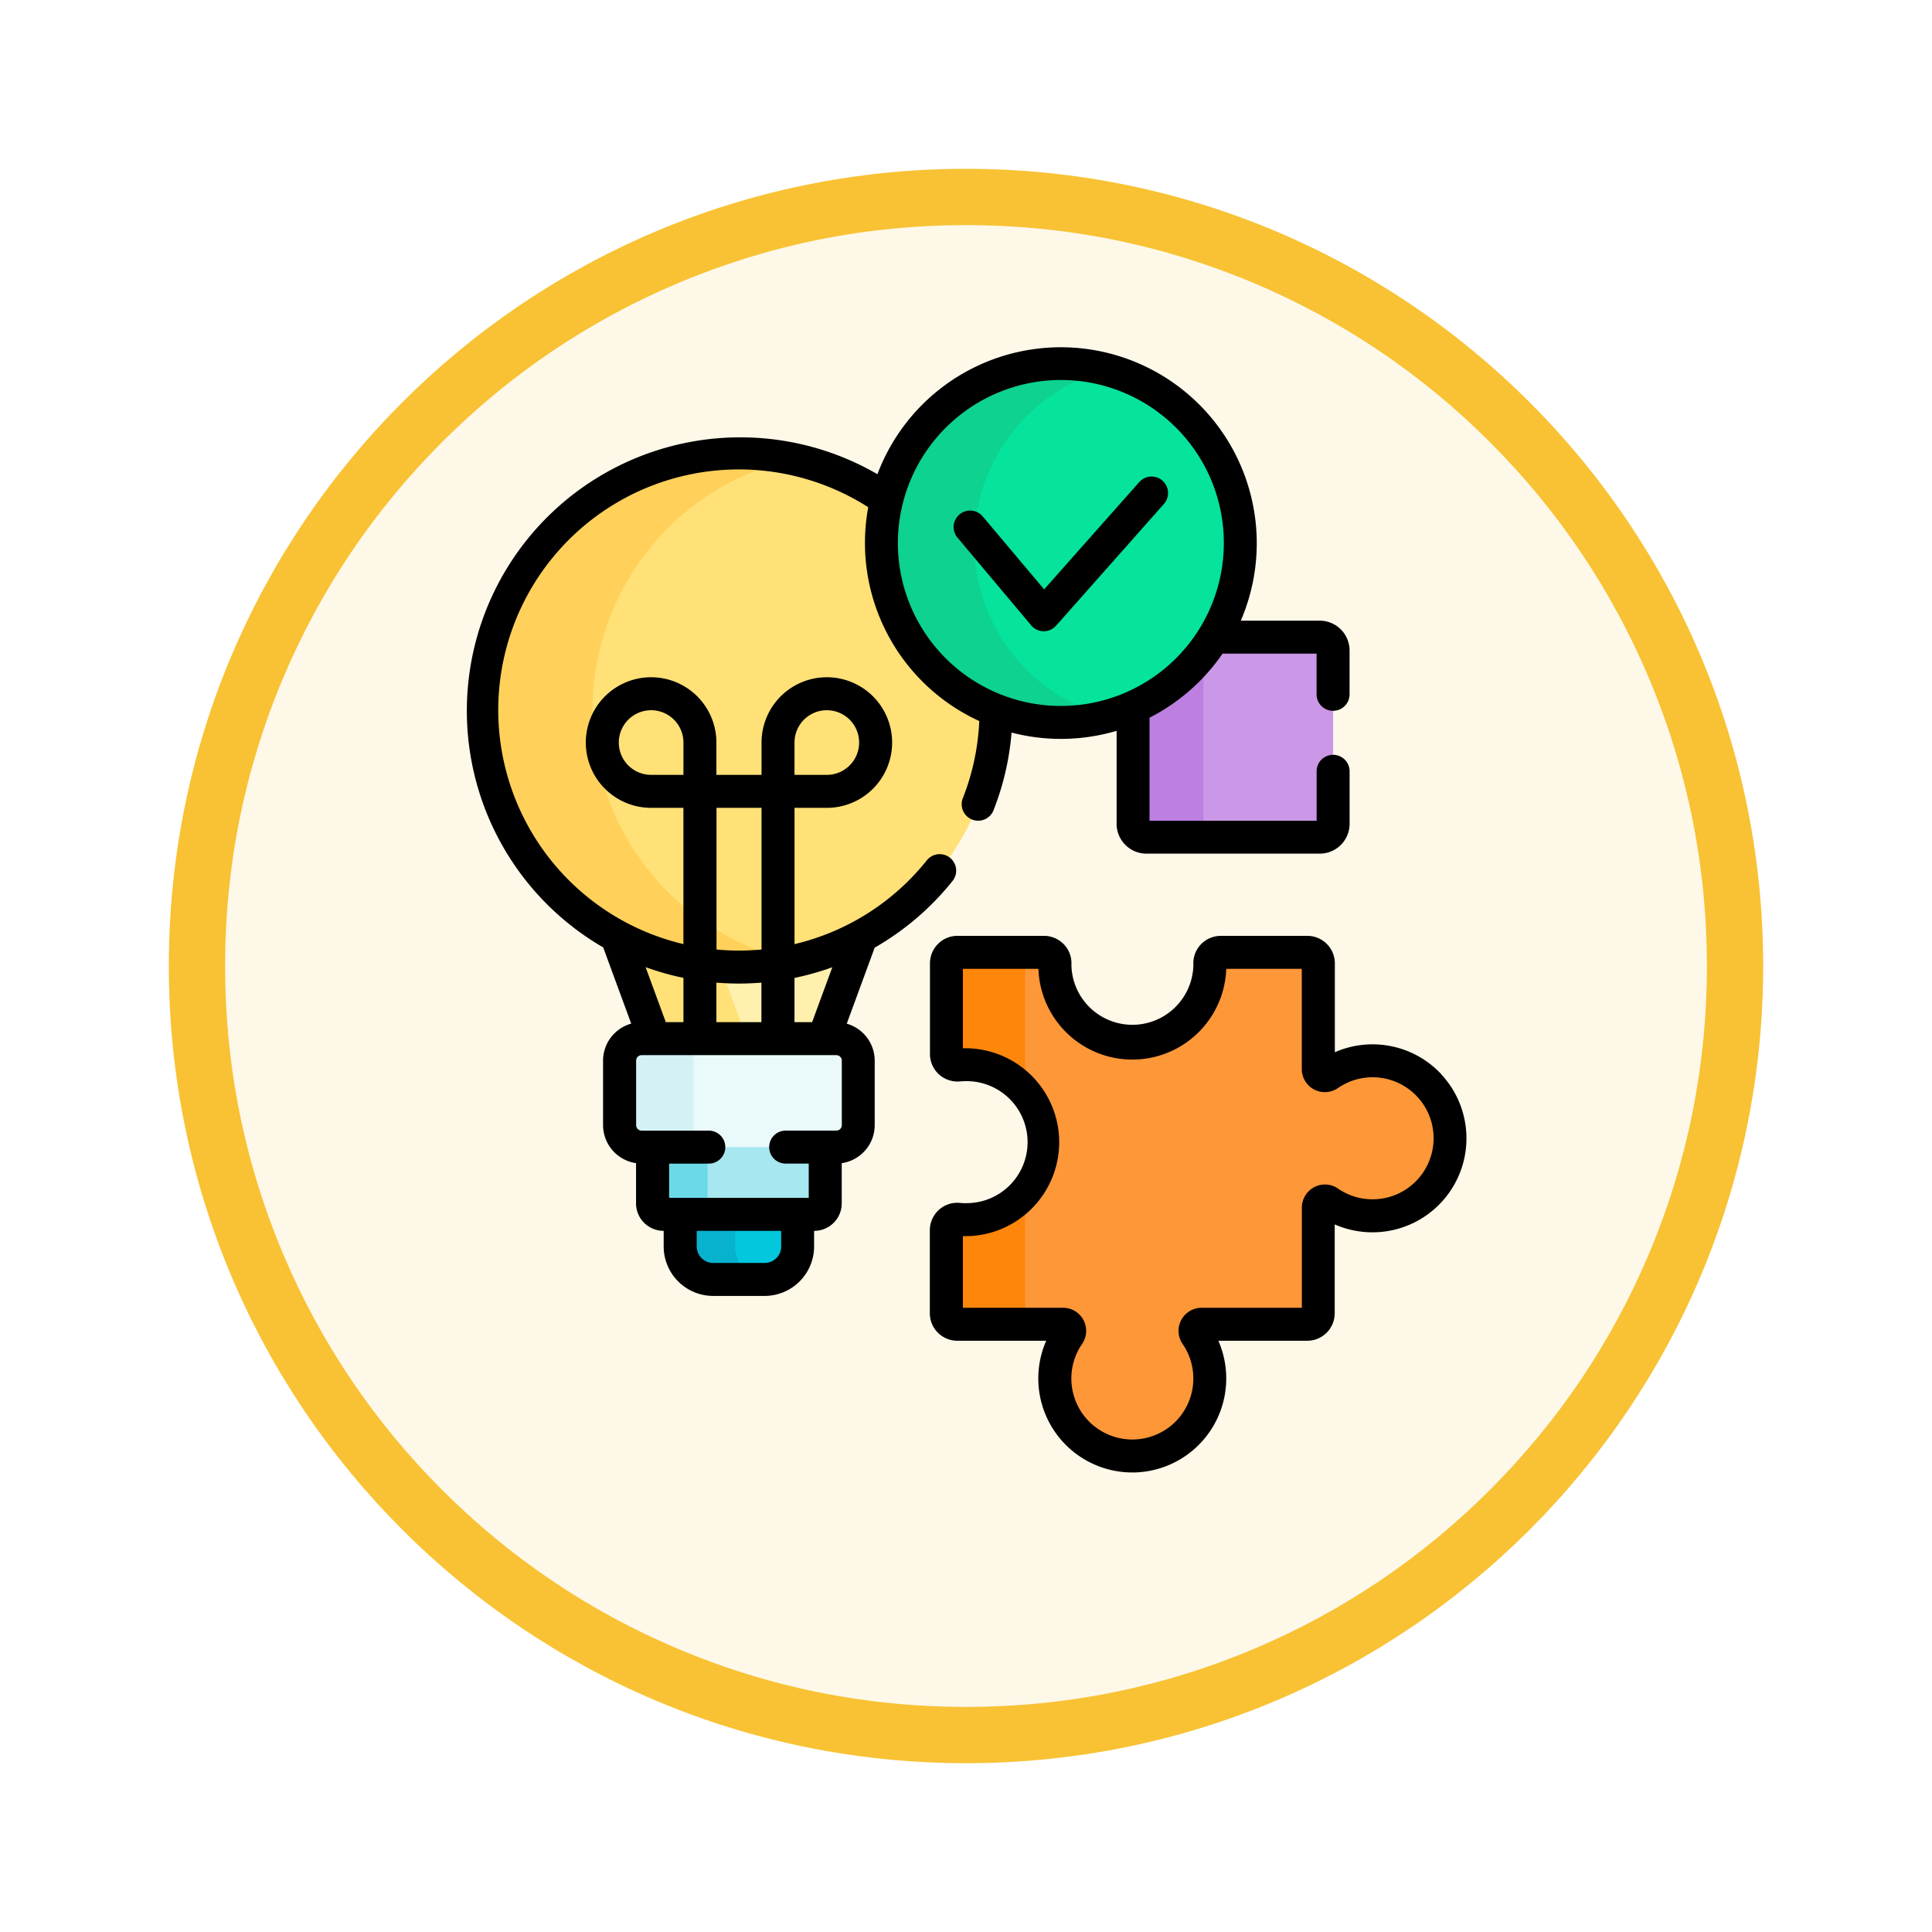 <svg xmlns="http://www.w3.org/2000/svg" xmlns:xlink="http://www.w3.org/1999/xlink" width="103" height="103" viewBox="0 0 103 103">
  <defs>
    <filter id="Trazado_978624" x="0" y="0" width="103" height="103" filterUnits="userSpaceOnUse">
      <feOffset dy="3" input="SourceAlpha"/>
      <feGaussianBlur stdDeviation="3" result="blur"/>
      <feFlood flood-opacity="0.161"/>
      <feComposite operator="in" in2="blur"/>
      <feComposite in="SourceGraphic"/>
    </filter>
  </defs>
  <g id="Grupo_1210831" data-name="Grupo 1210831" transform="translate(-611 -3075)">
    <g id="Grupo_1209502" data-name="Grupo 1209502" transform="translate(419 2761)">
      <g id="Grupo_1180764" data-name="Grupo 1180764" transform="translate(1 -4144)">
        <g id="Grupo_1179463" data-name="Grupo 1179463" transform="translate(200 4464)">
          <g id="Grupo_1144531" data-name="Grupo 1144531">
            <g transform="matrix(1, 0, 0, 1, -9, -6)" filter="url(#Trazado_978624)">
              <g id="Trazado_978624-2" data-name="Trazado 978624" transform="translate(9 6)" fill="#fef8e9">
                <path d="M 42.5 83.5 C 36.964 83.5 31.595 82.416 26.541 80.279 C 21.659 78.214 17.274 75.257 13.509 71.491 C 9.743 67.726 6.786 63.341 4.721 58.459 C 2.584 53.405 1.5 48.036 1.5 42.5 C 1.5 36.964 2.584 31.595 4.721 26.541 C 6.786 21.659 9.743 17.274 13.509 13.509 C 17.274 9.743 21.659 6.786 26.541 4.721 C 31.595 2.584 36.964 1.5 42.5 1.5 C 48.036 1.5 53.405 2.584 58.459 4.721 C 63.341 6.786 67.726 9.743 71.491 13.509 C 75.257 17.274 78.214 21.659 80.279 26.541 C 82.416 31.595 83.5 36.964 83.5 42.5 C 83.5 48.036 82.416 53.405 80.279 58.459 C 78.214 63.341 75.257 67.726 71.491 71.491 C 67.726 75.257 63.341 78.214 58.459 80.279 C 53.405 82.416 48.036 83.5 42.5 83.5 Z" stroke="none"/>
                <path d="M 42.5 3 C 37.166 3 31.994 4.044 27.126 6.103 C 22.422 8.092 18.198 10.941 14.569 14.569 C 10.941 18.198 8.092 22.422 6.103 27.126 C 4.044 31.994 3 37.166 3 42.5 C 3 47.834 4.044 53.006 6.103 57.874 C 8.092 62.578 10.941 66.802 14.569 70.431 C 18.198 74.059 22.422 76.908 27.126 78.897 C 31.994 80.956 37.166 82 42.5 82 C 47.834 82 53.006 80.956 57.874 78.897 C 62.578 76.908 66.802 74.059 70.431 70.431 C 74.059 66.802 76.908 62.578 78.897 57.874 C 80.956 53.006 82 47.834 82 42.5 C 82 37.166 80.956 31.994 78.897 27.126 C 76.908 22.422 74.059 18.198 70.431 14.569 C 66.802 10.941 62.578 8.092 57.874 6.103 C 53.006 4.044 47.834 3 42.5 3 M 42.5 0 C 65.972 0 85 19.028 85 42.5 C 85 65.972 65.972 85 42.5 85 C 19.028 85 0 65.972 0 42.5 C 0 19.028 19.028 0 42.5 0 Z" stroke="none" fill="#f8c234"/>
              </g>
            </g>
          </g>
        </g>
      </g>
    </g>
    <g id="resolucion-de-problemas" transform="translate(607.543 3093.5)">
      <path id="Trazado_1079331" data-name="Trazado 1079331" d="M341.951,132H336.3a9.6,9.6,0,0,1-4.3,3.739v6.214a.711.711,0,0,0,.711.711h9.242a.711.711,0,0,0,.711-.711V132.71A.711.711,0,0,0,341.951,132Z" transform="translate(-268.135 -116.53)" fill="#cb97e7"/>
      <g id="Grupo_1210818" data-name="Grupo 1210818" transform="translate(63.863 16.262)">
        <path id="Trazado_1079332" data-name="Trazado 1079332" d="M335.749,147.931v-9.159a9.6,9.6,0,0,1-3.75,2.946v6.214a.711.711,0,0,0,.711.711h3.75A.711.711,0,0,1,335.749,147.931Z" transform="translate(-331.999 -138.772)" fill="#bd80e1"/>
      </g>
      <g id="Grupo_1210829" data-name="Grupo 1210829" transform="translate(29.149 0.879)">
        <path id="Trazado_1079333" data-name="Trazado 1079333" d="M108.093,273.479l2.009-5.465a13.725,13.725,0,0,1-13.045,0l2.009,5.465Z" transform="translate(-89.875 -237.485)" fill="#fff0ad"/>
        <path id="Trazado_1079334" data-name="Trazado 1079334" d="M104,273.479l-1.416-3.853a13.619,13.619,0,0,1-5.529-1.613l2.009,5.465Z" transform="translate(-89.876 -237.485)" fill="#ffe177"/>
        <path id="Trazado_1079335" data-name="Trazado 1079335" d="M126,393.588v1.829a1.758,1.758,0,0,0,1.758,1.758H130.5a1.758,1.758,0,0,0,1.758-1.758v-1.829Z" transform="translate(-115.426 -348.343)" fill="#02c7dd"/>
        <path id="Trazado_1079336" data-name="Trazado 1079336" d="M128.93,395.417v-1.829H126v1.829a1.758,1.758,0,0,0,1.758,1.758H130.5c.031,0,.061,0,.092,0A1.756,1.756,0,0,1,128.93,395.417Z" transform="translate(-115.426 -348.343)" fill="#07b2cd"/>
        <path id="Trazado_1079337" data-name="Trazado 1079337" d="M113.43,362.995v3.116a.586.586,0,0,0,.586.586h8.035a.586.586,0,0,0,.586-.586v-3.116Z" transform="translate(-104.329 -321.335)" fill="#a6e7f0"/>
        <path id="Trazado_1079338" data-name="Trazado 1079338" d="M116.36,366.111V363h-2.93v3.116a.586.586,0,0,0,.586.586h2.93A.586.586,0,0,1,116.36,366.111Z" transform="translate(-104.329 -321.336)" fill="#6bd9e7"/>
        <path id="Trazado_1079339" data-name="Trazado 1079339" d="M57.071,52.992a9.586,9.586,0,0,1,.282-2.309,13.7,13.7,0,1,0,5.826,11.229,9.569,9.569,0,0,1-6.108-8.92Z" transform="translate(-35.77 -43.424)" fill="#ffe177"/>
        <g id="Grupo_1210819" data-name="Grupo 1210819" transform="translate(0 4.769)">
          <path id="Trazado_1079340" data-name="Trazado 1079340" d="M41.668,61.9A13.709,13.709,0,0,1,52.423,48.513a13.7,13.7,0,1,0,0,26.77A13.709,13.709,0,0,1,41.668,61.9Z" transform="translate(-35.769 -48.194)" fill="#ffd15b"/>
        </g>
        <g id="Grupo_1210820" data-name="Grupo 1210820" transform="translate(7.343 35.994)">
          <path id="Trazado_1079341" data-name="Trazado 1079341" d="M109.98,320.434H99.6a1.172,1.172,0,0,1-1.172-1.172v-3.439a1.172,1.172,0,0,1,1.172-1.172H109.98a1.172,1.172,0,0,1,1.172,1.172v3.439A1.172,1.172,0,0,1,109.98,320.434Z" transform="translate(-98.429 -314.651)" fill="#eaf9fa"/>
        </g>
        <path id="Trazado_1079342" data-name="Trazado 1079342" d="M102.364,319.262v-3.439a1.172,1.172,0,0,1,1.172-1.172H99.6a1.172,1.172,0,0,0-1.172,1.172v3.439a1.172,1.172,0,0,0,1.172,1.172h3.934A1.172,1.172,0,0,1,102.364,319.262Z" transform="translate(-91.087 -278.657)" fill="#d4f2f6"/>
        <g id="Grupo_1210821" data-name="Grupo 1210821" transform="translate(24.768 31.393)">
          <path id="Trazado_1079343" data-name="Trazado 1079343" d="M270.125,289.42a4.115,4.115,0,0,1-2.622-.714.352.352,0,0,0-.556.285v5.635a.586.586,0,0,1-.586.586h-5.635a.352.352,0,0,0-.285.556,4.131,4.131,0,1,1-6.807-.01.351.351,0,0,0-.293-.546h-5.635a.586.586,0,0,1-.586-.586V290.2a.582.582,0,0,1,.631-.584,4.217,4.217,0,0,0,.658.012,4.131,4.131,0,0,0-.256-8.254q-.195,0-.385.018a.588.588,0,0,1-.647-.582v-4.839a.586.586,0,0,1,.586-.586h4.614a.584.584,0,0,1,.585.6c0,.041,0,.082,0,.124a4.131,4.131,0,0,0,8.261,0q0-.062,0-.124a.584.584,0,0,1,.585-.6h4.614a.586.586,0,0,1,.586.586v5.635a.351.351,0,0,0,.546.293,4.131,4.131,0,1,1,2.632,7.521Z" transform="translate(-247.12 -275.386)" fill="#fe9738"/>
        </g>
        <g id="Grupo_1210822" data-name="Grupo 1210822" transform="translate(24.768 31.393)">
          <path id="Trazado_1079344" data-name="Trazado 1079344" d="M270.125,289.42a4.115,4.115,0,0,1-2.622-.714.352.352,0,0,0-.556.285v5.635a.586.586,0,0,1-.586.586h-5.635a.352.352,0,0,0-.285.556,4.131,4.131,0,1,1-6.807-.01.351.351,0,0,0-.293-.546h-5.635a.586.586,0,0,1-.586-.586V290.2a.582.582,0,0,1,.631-.584,4.217,4.217,0,0,0,.658.012,4.131,4.131,0,0,0-.256-8.254q-.195,0-.385.018a.588.588,0,0,1-.647-.582v-4.839a.586.586,0,0,1,.586-.586h4.614a.584.584,0,0,1,.585.6c0,.041,0,.082,0,.124a4.131,4.131,0,0,0,8.261,0q0-.062,0-.124a.584.584,0,0,1,.585-.6h4.614a.586.586,0,0,1,.586.586v5.635a.351.351,0,0,0,.546.293,4.131,4.131,0,1,1,2.632,7.521Z" transform="translate(-247.12 -275.386)" fill="#fe9738"/>
        </g>
        <g id="Grupo_1210825" data-name="Grupo 1210825" transform="translate(24.767 31.393)">
          <g id="Grupo_1210823" data-name="Grupo 1210823" transform="translate(0)">
            <path id="Trazado_1079345" data-name="Trazado 1079345" d="M247.765,281.4q.19-.018.385-.018a4.121,4.121,0,0,1,3.159,1.47v-6.873a.586.586,0,0,1,.586-.586H247.7a.586.586,0,0,0-.586.586v4.839a.588.588,0,0,0,.647.582Z" transform="translate(-247.118 -275.388)" fill="#fe860a"/>
          </g>
          <g id="Grupo_1210824" data-name="Grupo 1210824" transform="translate(0 12.775)">
            <path id="Trazado_1079346" data-name="Trazado 1079346" d="M251.31,390.864V384.4a4.127,4.127,0,0,1-2.9,1.468,4.206,4.206,0,0,1-.658-.012.582.582,0,0,0-.631.584v4.425a.586.586,0,0,0,.586.586H251.9A.586.586,0,0,1,251.31,390.864Z" transform="translate(-247.118 -384.398)" fill="#fe860a"/>
          </g>
        </g>
        <g id="Grupo_1210828" data-name="Grupo 1210828" transform="translate(21.301)">
          <g id="Grupo_1210826" data-name="Grupo 1210826">
            <circle id="Elipse_12572" data-name="Elipse 12572" cx="9.568" cy="9.568" r="9.568" fill="#05e39c"/>
          </g>
          <g id="Grupo_1210827" data-name="Grupo 1210827" transform="translate(0 0)">
            <path id="Trazado_1079347" data-name="Trazado 1079347" d="M222.478,17.068a9.571,9.571,0,0,1,7.1-9.244,9.568,9.568,0,1,0,0,18.488A9.571,9.571,0,0,1,222.478,17.068Z" transform="translate(-217.536 -7.5)" fill="#0ed290"/>
          </g>
        </g>
      </g>
      <g id="Grupo_1210830" data-name="Grupo 1210830" transform="translate(28.27 0)">
        <path id="Trazado_1079348" data-name="Trazado 1079348" d="M266.878,275.262a5.013,5.013,0,0,0-5.675-1.171v-4.739a1.466,1.466,0,0,0-1.465-1.465h-4.614a1.473,1.473,0,0,0-1.053.445,1.446,1.446,0,0,0-.411,1.059c0,.032,0,.064,0,.1a3.252,3.252,0,0,1-6.5,0c0-.032,0-.065,0-.1a1.446,1.446,0,0,0-.411-1.06,1.474,1.474,0,0,0-1.052-.445h-4.614a1.466,1.466,0,0,0-1.465,1.465v4.839a1.464,1.464,0,0,0,.476,1.079,1.48,1.48,0,0,0,1.131.378c.1-.009.2-.014.3-.014a3.252,3.252,0,0,1,.2,6.5,3.349,3.349,0,0,1-.52-.009,1.451,1.451,0,0,0-1.112.371,1.473,1.473,0,0,0-.482,1.088v4.425a1.466,1.466,0,0,0,1.465,1.465h4.739a5.011,5.011,0,0,0,4.583,7.022c.119,0,.238,0,.358-.012a5.013,5.013,0,0,0,4.237-7.01h4.738a1.466,1.466,0,0,0,1.465-1.465v-4.738a5.01,5.01,0,0,0,5.675-8.007Zm-.419,3.65a3.254,3.254,0,0,1-3.016,3.012h0a3.224,3.224,0,0,1-2.065-.561,1.231,1.231,0,0,0-1.933,1.01v5.342H254.1a1.231,1.231,0,0,0-1.01,1.933,3.252,3.252,0,1,1-5.36-.008,1.23,1.23,0,0,0-1.015-1.925h-5.342v-3.821c.154,0,.309,0,.463-.007a5.01,5.01,0,0,0-.463-10.007v-4.234H245.4a5.01,5.01,0,0,0,10.014,0h4.027v5.342A1.229,1.229,0,0,0,261.371,276a3.252,3.252,0,0,1,5.089,2.909Z" transform="translate(-214.852 -236.494)"/>
        <path id="Trazado_1079349" data-name="Trazado 1079349" d="M48.6,36.073l1.489-4.052a14.624,14.624,0,0,0,4.151-3.555.879.879,0,0,0-1.372-1.1,12.777,12.777,0,0,1-7.053,4.468V24.568h1.723a3.481,3.481,0,1,0-3.481-3.481V22.81H41.65V21.087a3.481,3.481,0,1,0-3.481,3.481h1.723v7.264A12.825,12.825,0,1,1,49.745,8.541a10.449,10.449,0,0,0,5.92,11.4,12.737,12.737,0,0,1-.869,4.093.879.879,0,1,0,1.636.642,14.468,14.468,0,0,0,.954-4.12,10.46,10.46,0,0,0,5.6-.094v4.958a1.592,1.592,0,0,0,1.59,1.59h9.242a1.592,1.592,0,0,0,1.59-1.59v-2.8a.879.879,0,0,0-1.758,0v2.637H64.742V19.762a10.522,10.522,0,0,0,3.891-3.414h5.015v2.168a.879.879,0,1,0,1.758,0V16.179a1.592,1.592,0,0,0-1.59-1.59H69.607A10.446,10.446,0,1,0,50.235,6.781a14.579,14.579,0,1,0-14.62,25.228l1.493,4.063a2.053,2.053,0,0,0-1.5,1.972v3.439a2.052,2.052,0,0,0,1.758,2.027v2.144a1.466,1.466,0,0,0,1.465,1.465h.008v.833a2.64,2.64,0,0,0,2.637,2.637h2.746a2.64,2.64,0,0,0,2.637-2.637V47.12h.008a1.466,1.466,0,0,0,1.465-1.465V43.511a2.052,2.052,0,0,0,1.758-2.027V38.045a2.053,2.053,0,0,0-1.5-1.973ZM45.814,21.087a1.723,1.723,0,1,1,1.723,1.723H45.814Zm14.2-19.329a8.689,8.689,0,1,1-8.689,8.689A8.7,8.7,0,0,1,60.017,1.758Zm-14.2,31.877a14.5,14.5,0,0,0,2.016-.569l-1.077,2.929h-.94ZM41.65,24.568h2.406v7.553c-.4.037-.8.057-1.2.057s-.807-.02-1.2-.057V24.568Zm0,9.318c.4.033.8.05,1.2.05s.8-.017,1.2-.049v2.108H41.65ZM38.17,22.81a1.723,1.723,0,1,1,1.723-1.723V22.81Zm1.723,10.823v2.361h-.94L37.875,33.06A14.456,14.456,0,0,0,39.893,33.633Zm5.212,14.319a.88.88,0,0,1-.879.879H41.48a.88.88,0,0,1-.879-.879V47.12h4.5Zm3.231-6.469a.293.293,0,0,1-.293.293h-2.7a.879.879,0,0,0,0,1.758h1.23v1.827H39.129V43.535h2.117a.879.879,0,1,0,0-1.758H37.664a.293.293,0,0,1-.293-.293V38.045a.293.293,0,0,1,.293-.293H48.043a.293.293,0,0,1,.293.293Z" transform="translate(-28.27 0)"/>
        <path id="Trazado_1079350" data-name="Trazado 1079350" d="M254.476,66.817a.879.879,0,0,0,.661.313h.011a.879.879,0,0,0,.658-.3l5.758-6.5a.879.879,0,0,0-1.315-1.166l-5.083,5.734-3.277-3.892a.879.879,0,0,0-1.345,1.132Z" transform="translate(-224.313 -51.977)"/>
      </g>
    </g>
  </g>
</svg>
